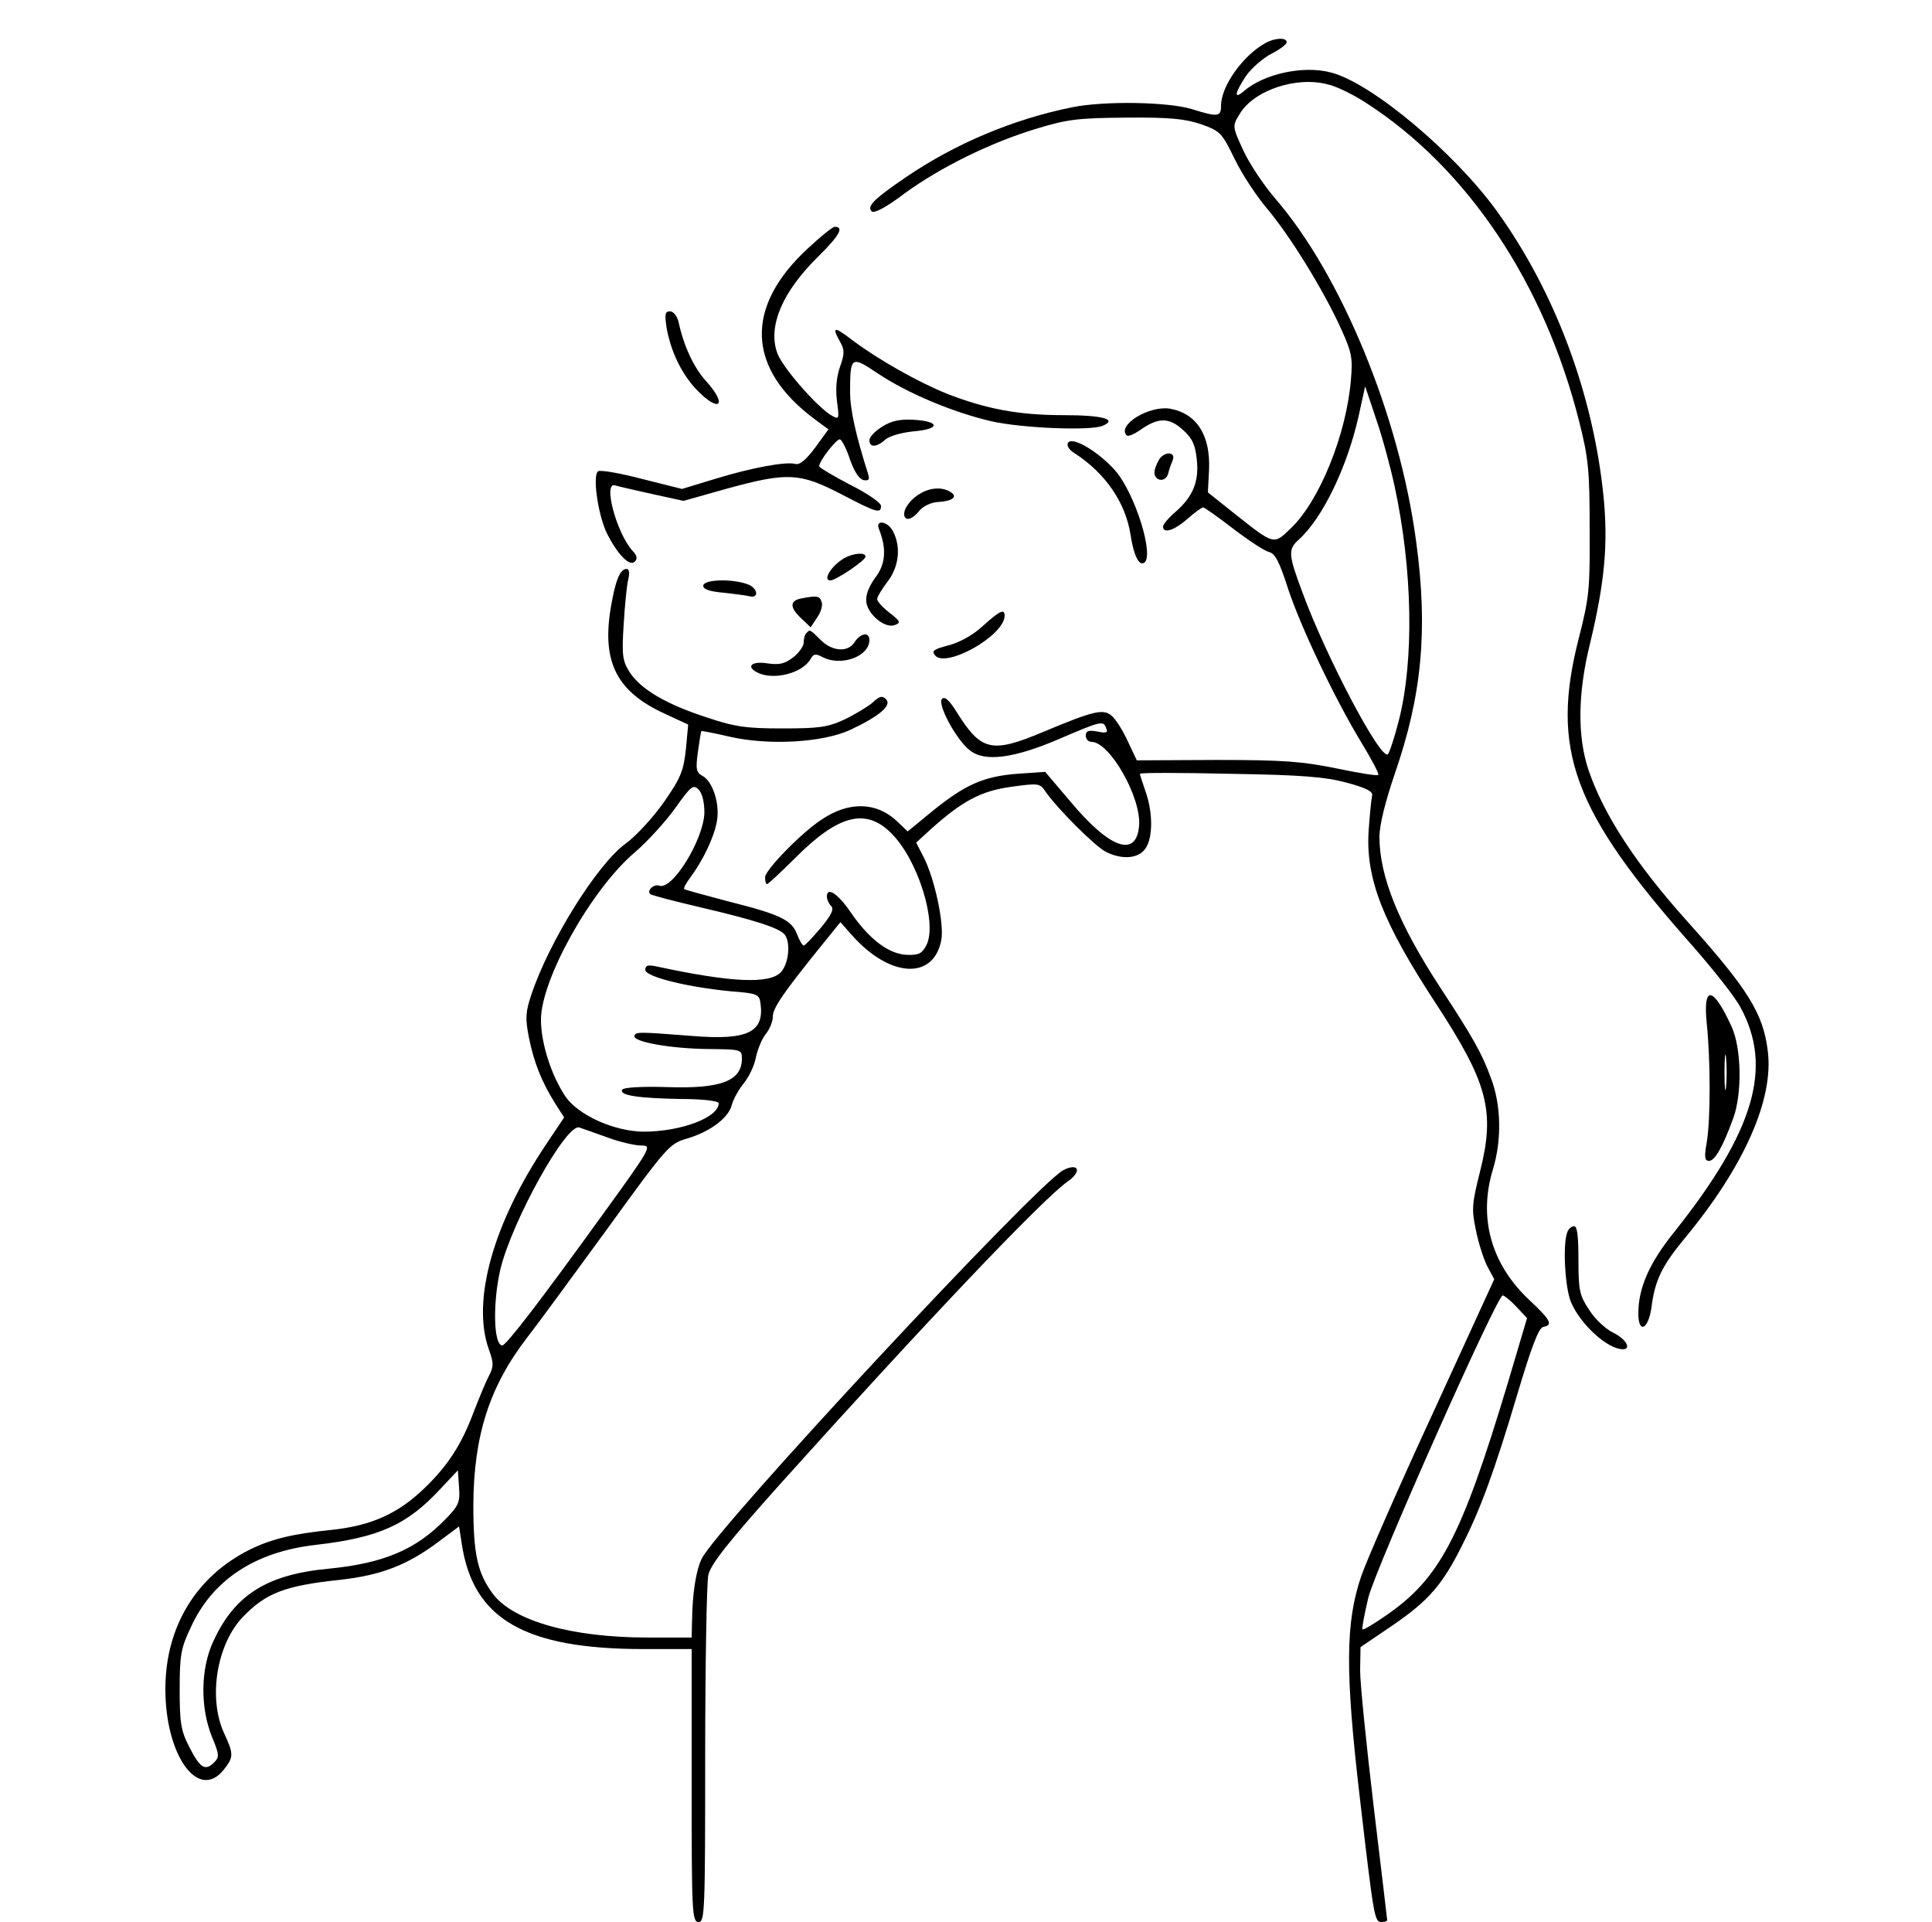 <svg width="192" height="191" viewBox="0 0 192 191" fill="none" xmlns="http://www.w3.org/2000/svg">
<g id="Untitled18_20250412200646 1">
<g id="Group">
<path id="Vector" d="M125.76 4.278C123.533 5.501 121.344 8.557 121.344 10.505C121.344 11.613 121.037 11.651 118.464 10.849C116.122 10.123 109.786 10.008 106.56 10.658C100.685 11.842 94.886 14.287 89.971 17.648C86.784 19.826 86.131 20.513 86.63 21.01C86.861 21.239 88.09 20.59 89.856 19.253C93.389 16.655 98.496 14.134 103.104 12.759C106.099 11.842 107.251 11.727 111.936 11.689C116.237 11.651 117.734 11.804 119.347 12.339C121.267 13.026 121.421 13.179 122.688 15.777C123.418 17.305 124.915 19.558 125.99 20.819C128.179 23.417 131.52 28.803 133.286 32.699C134.362 35.068 134.438 35.602 134.246 37.818C133.786 43.204 131.136 49.736 128.333 52.449C126.566 54.168 126.682 54.206 122.726 51.073L120.038 48.934L120.154 46.68C120.307 43.204 118.886 41.065 116.237 40.607C114.163 40.301 110.976 42.249 111.974 43.281C112.128 43.395 112.666 43.166 113.242 42.784C115.046 41.485 116.122 41.447 117.504 42.669C118.464 43.51 118.771 44.159 118.925 45.573C119.194 47.788 118.579 49.316 116.89 50.806C116.16 51.417 115.584 52.105 115.584 52.334C115.584 53.06 116.698 52.716 118.003 51.57C118.733 50.921 119.424 50.424 119.578 50.424C119.693 50.424 121.037 51.379 122.534 52.525C124.032 53.671 125.645 54.741 126.106 54.855C126.72 55.008 127.142 55.81 127.987 58.446C129.254 62.304 132.672 69.486 135.322 73.841C136.32 75.483 137.088 76.935 136.973 77.011C136.896 77.126 135.014 76.82 132.826 76.362C129.446 75.674 127.603 75.521 120.922 75.521L112.973 75.56L112.09 73.688C111.629 72.656 110.899 71.51 110.515 71.167C109.67 70.403 108.787 70.594 103.68 72.733C98.496 74.91 97.498 74.643 95.04 70.708C94.349 69.6 93.888 69.18 93.619 69.448C93.12 69.944 95.001 73.497 96.384 74.566C97.843 75.751 100.762 75.369 105.293 73.42C109.478 71.625 109.67 71.587 109.939 72.389C110.131 72.809 109.939 72.886 109.056 72.695C108.173 72.542 107.904 72.618 107.904 73.115C107.904 73.459 108.173 73.726 108.48 73.726C110.285 73.726 113.434 79.265 113.203 82.054C112.934 85.262 110.323 84.384 106.368 79.647L103.872 76.706L101.069 76.897C97.728 77.164 95.923 77.966 92.621 80.64L90.202 82.627L89.126 81.595C87.091 79.685 84.326 79.609 81.6 81.481C79.565 82.818 76.032 86.485 76.032 87.172C76.032 87.554 76.109 87.86 76.224 87.86C76.339 87.86 77.606 86.676 79.027 85.262C83.29 80.984 86.016 80.258 88.55 82.779C91.2 85.377 93.158 91.642 92.083 93.896C91.622 94.774 91.315 94.927 90.125 94.889C88.32 94.812 86.4 93.361 84.557 90.687C83.29 88.815 82.176 88.089 82.176 89.082C82.176 89.388 82.368 89.808 82.598 90.037C82.906 90.343 82.637 90.916 81.562 92.215C80.755 93.17 79.987 93.972 79.872 93.972C79.757 93.972 79.45 93.475 79.219 92.864C78.681 91.413 77.529 90.878 72.384 89.579C70.08 88.968 68.083 88.433 68.006 88.357C67.891 88.28 68.198 87.745 68.621 87.172C69.85 85.53 70.963 83.2 71.232 81.672C71.578 79.953 70.848 77.699 69.85 77.126C69.197 76.782 69.12 76.476 69.35 74.757C69.504 73.65 69.658 72.733 69.696 72.656C69.734 72.618 70.963 72.847 72.422 73.191C76.339 74.108 81.715 73.802 84.48 72.542C87.398 71.167 88.666 70.097 88.051 69.486C87.667 69.104 87.398 69.18 86.707 69.83C86.208 70.25 84.941 71.014 83.904 71.51C82.253 72.274 81.37 72.389 77.76 72.389C74.15 72.389 73.037 72.236 70.195 71.281C66.201 69.982 63.667 68.493 62.554 66.774C61.862 65.666 61.785 65.093 61.978 62.075C62.093 60.165 62.285 58.179 62.438 57.567C62.592 56.918 62.515 56.536 62.285 56.536C61.593 56.536 61.133 57.758 60.672 60.547C59.827 65.857 61.325 68.76 66.086 70.937L68.39 72.007L68.16 74.49C67.93 76.629 67.622 77.355 65.971 79.723C64.896 81.251 63.206 83.085 62.208 83.811C59.366 85.835 54.528 93.628 52.8 98.862C52.224 100.581 52.186 101.192 52.569 103.14C53.069 105.585 53.798 107.457 55.181 109.672L56.064 111.047L54.298 113.683C49.037 121.514 46.848 129.231 48.576 134.082C49.075 135.457 49.075 135.801 48.576 136.756C48.269 137.329 47.616 138.933 47.078 140.309C45.888 143.517 44.505 145.657 42.202 147.872C39.552 150.432 36.902 151.616 32.947 152.036C29.107 152.418 26.918 152.953 24.768 154.022C19.469 156.696 16.474 161.662 16.435 167.736C16.397 174.421 19.699 179.043 22.233 175.873C23.232 174.612 23.232 174.307 22.272 172.244C20.659 168.729 21.542 163.42 24.115 160.707C26.419 158.301 28.339 157.575 33.754 157.002C37.862 156.544 40.474 155.55 43.622 153.182L45.619 151.692L45.888 153.411C47.002 160.898 52.147 163.878 63.974 163.878H68.736V177.439C68.736 190.083 68.774 191 69.427 191C70.041 191 70.08 189.969 70.08 174.459C70.08 165.406 70.234 157.308 70.387 156.544C70.618 155.474 72.23 153.411 77.453 147.567C91.661 131.752 103.68 119.069 106.138 117.389C107.558 116.395 107.174 115.517 105.677 116.281C102.989 117.694 71.232 151.807 69.734 154.901C69.158 156.085 68.813 158.339 68.774 161.089L68.736 162.732H64.358C56.832 162.732 51.034 161.089 48.998 158.415C47.462 156.353 47.04 154.481 47.04 149.553C47.078 142.715 48.614 137.826 52.377 132.936C53.453 131.561 57.024 126.671 60.403 122.049C66.317 113.874 66.547 113.645 68.275 113.148C70.579 112.461 72.422 111.086 72.73 109.787C72.883 109.214 73.421 108.259 73.92 107.648C74.419 107.036 74.957 105.929 75.11 105.126C75.264 104.362 75.686 103.293 76.07 102.796C76.493 102.3 76.8 101.497 76.8 101.039C76.8 100.16 77.875 98.632 81.6 94.01L83.52 91.642L84.672 92.941C88.435 97.181 92.774 97.41 93.542 93.437C93.85 91.795 92.889 87.363 91.814 85.224L91.046 83.734L92.467 82.436C95.616 79.609 97.459 78.616 100.454 78.195C103.258 77.813 103.334 77.813 103.949 78.73C105.101 80.373 108.826 84.116 109.901 84.651C111.475 85.453 113.126 85.339 113.818 84.346C114.586 83.276 114.586 80.793 113.856 78.692C113.549 77.813 113.28 76.973 113.28 76.897C113.28 76.782 117.312 76.782 122.227 76.897C129.37 77.011 131.674 77.202 133.824 77.775C135.782 78.31 136.474 78.654 136.358 79.074C136.282 79.38 136.128 80.946 136.013 82.55C135.706 87.325 137.434 91.68 142.656 99.664C147.878 107.648 148.608 110.398 147.072 116.472C146.304 119.528 146.227 120.177 146.65 122.125C146.88 123.348 147.379 124.952 147.763 125.754L148.493 127.13L142.387 140.461C139.008 147.758 135.821 155.054 135.283 156.62C133.709 161.204 133.67 166.094 135.13 178.585C136.55 190.771 136.589 191 137.318 191C137.626 191 137.856 190.924 137.856 190.809C137.856 190.694 137.242 185.614 136.512 179.502C135.782 173.352 135.168 167.316 135.168 166.017L135.206 163.687L138.47 161.471C141.965 159.065 143.347 157.499 145.306 153.564C147.11 150.011 148.493 146.268 150.758 138.666C152.179 133.891 152.909 131.943 153.37 131.866C154.368 131.675 154.099 131.179 152.064 129.269C148.186 125.678 146.88 121.018 148.378 116.166C149.261 113.225 149.184 109.749 148.147 107.075C147.264 104.668 146.381 103.102 143.155 98.174C139.008 91.833 137.088 87.096 137.088 83.161C137.088 81.977 137.664 79.685 138.624 76.858C141.312 69.104 141.926 62.572 140.736 53.824C139.085 41.371 133.286 27.275 126.682 19.673C125.606 18.412 124.186 16.311 123.571 14.974C122.458 12.568 122.458 12.53 123.187 11.345C124.57 8.977 128.87 7.525 132.019 8.404C132.864 8.595 134.554 9.435 135.782 10.238C145.843 16.732 153.485 28.153 156.941 41.905C157.862 45.534 157.978 46.795 157.978 52.525C158.016 58.484 157.939 59.363 156.902 63.412C154.061 74.49 156.288 80.564 168.115 93.896C170.227 96.302 172.416 99.053 172.954 100.084C176.218 106.043 174.374 112.384 166.387 122.431C163.891 125.525 162.816 128.008 162.816 130.529C162.816 132.592 163.814 132.134 164.122 129.918C164.467 127.206 165.158 125.793 167.501 122.966C173.338 115.899 176.294 109.214 175.68 104.439C175.219 100.695 173.722 98.289 167.616 91.489C162.586 85.874 159.36 80.946 157.862 76.515C156.749 73.191 156.787 68.913 158.016 63.947C159.475 57.873 159.821 54.091 159.36 49.354C158.323 39.117 154.522 28.956 148.723 20.934C144.538 15.165 136.358 8.289 132.326 7.22C129.562 6.456 125.568 7.334 123.571 9.092C122.573 9.932 122.726 9.206 123.84 7.525C124.378 6.761 125.53 5.768 126.336 5.348C127.181 4.928 127.872 4.393 127.872 4.202C127.872 3.705 126.72 3.744 125.76 4.278ZM138.586 48.285C140.39 56.612 140.544 65.628 139.008 71.625C138.586 73.268 138.086 74.796 137.933 74.948C137.242 75.636 131.789 65.284 129.446 58.904C128.026 55.123 127.987 54.588 129.062 53.633C131.405 51.532 133.862 46.489 135.014 41.371L135.667 38.391L136.742 41.6C137.357 43.357 138.163 46.337 138.586 48.285ZM70.003 80.755C69.926 83.429 66.816 88.509 65.51 88.013C64.973 87.822 64.243 88.509 64.627 88.853C64.742 88.968 66.931 89.541 69.542 90.152C74.957 91.413 77.606 92.253 78.029 92.941C78.605 93.819 78.336 95.882 77.568 96.646C76.416 97.792 72.691 97.639 65.395 96.073C64.397 95.844 64.128 95.92 64.128 96.379C64.128 97.066 68.275 98.098 72.691 98.518C75.226 98.709 75.456 98.823 75.571 99.664C75.993 102.567 74.342 103.407 68.774 102.949C63.398 102.529 63.168 102.529 63.053 102.949C62.861 103.522 66.624 104.21 70.387 104.248C73.651 104.286 73.728 104.286 73.728 105.203C73.728 107.418 71.654 108.221 66.24 108.03C63.706 107.953 61.939 108.068 61.824 108.297C61.555 108.87 63.475 109.137 67.699 109.214C69.773 109.214 71.424 109.405 71.424 109.634C71.424 111.047 67.699 112.461 63.936 112.461C61.017 112.423 57.446 110.818 56.179 108.946C54.758 106.807 53.76 103.637 53.76 101.345C53.76 97.334 58.714 88.471 63.014 84.766C64.282 83.696 66.125 81.672 67.085 80.335C68.659 78.119 68.889 77.928 69.427 78.463C69.773 78.807 70.003 79.685 70.003 80.755ZM60.365 113.034C61.593 113.492 63.091 113.836 63.706 113.836C64.819 113.836 64.781 113.951 59.827 120.788C53.76 129.192 50.304 133.7 49.92 133.7C49.037 133.7 48.96 129.422 49.728 126.136C50.88 121.361 56.256 111.659 57.562 112.041C57.907 112.155 59.174 112.614 60.365 113.034ZM150.682 129.842L151.757 130.988L149.798 137.596C145.19 152.876 143.078 156.887 137.664 160.593C136.512 161.395 135.475 162.006 135.398 161.93C135.322 161.853 135.59 160.44 135.974 158.797C136.666 155.932 148.762 128.734 149.338 128.734C149.491 128.734 150.106 129.231 150.682 129.842ZM44.275 150.966C41.318 154.022 38.093 155.359 32.64 155.894C26.534 156.467 23.309 158.492 21.197 163.114C19.93 165.826 19.891 169.646 21.043 172.549C21.811 174.383 21.811 174.612 21.273 175.147C20.39 176.026 19.891 175.72 18.816 173.619C17.971 171.976 17.856 171.212 17.856 167.889C17.856 164.489 17.971 163.802 18.97 161.701C21.12 157.002 25.344 154.213 31.373 153.526C37.67 152.8 40.474 151.539 43.814 147.91L45.504 146.115L45.619 147.796C45.734 149.286 45.581 149.629 44.275 150.966Z" fill="black"/>
<path id="Vector_2" d="M80.294 24.677C73.959 30.522 74.189 36.634 80.986 41.676L82.33 42.669L81.024 44.465C80.141 45.649 79.488 46.222 79.066 46.108C78.106 45.84 74.65 46.489 71.04 47.597L67.776 48.59L63.821 47.597C61.632 47.024 59.674 46.681 59.443 46.833C58.867 47.215 59.405 51.074 60.288 52.945C61.325 55.046 62.554 56.345 63.091 55.81C63.36 55.543 63.322 55.199 62.861 54.741C61.248 52.945 59.866 47.75 61.171 48.247C61.402 48.323 63.053 48.705 64.781 49.087L67.93 49.775L72.269 48.552C78.259 46.91 79.488 46.986 83.558 49.087C87.13 50.959 87.552 51.074 87.552 50.271C87.552 49.966 86.17 49.011 84.48 48.17C82.79 47.292 81.408 46.451 81.408 46.337C81.408 45.802 83.174 43.548 83.482 43.663C83.674 43.739 84.135 44.618 84.48 45.687C84.903 46.871 85.363 47.597 85.824 47.712C86.323 47.788 86.439 47.674 86.285 47.139C85.056 43.281 84.48 40.721 84.48 38.926C84.48 35.411 84.595 35.335 87.207 37.092C90.163 39.079 94.733 40.989 98.534 41.867C101.606 42.555 108.288 42.822 109.555 42.326C111.13 41.676 109.594 41.256 105.677 41.256C101.222 41.256 97.997 40.645 94.08 39.117C91.239 37.971 87.245 35.717 84.71 33.807C82.867 32.394 82.637 32.432 83.482 33.96C83.942 34.762 83.942 35.144 83.482 36.443C83.136 37.436 83.021 38.582 83.174 39.843C83.405 41.6 83.405 41.715 82.714 41.333C81.293 40.569 77.683 36.443 77.222 35.029C76.301 32.355 77.799 28.918 81.37 25.441C83.443 23.378 83.904 22.538 82.944 22.538C82.752 22.538 81.562 23.493 80.294 24.677Z" fill="black"/>
<path id="Vector_3" d="M66.24 32.546C66.662 34.915 67.699 37.092 69.197 38.697C71.501 41.103 72.384 40.301 70.118 37.818C68.928 36.481 67.93 34.342 67.43 31.973C67.277 31.4 66.931 30.942 66.585 30.942C66.086 30.942 66.048 31.209 66.24 32.546Z" fill="black"/>
<path id="Vector_4" d="M87.667 42.402C86.976 42.822 86.4 43.433 86.4 43.739C86.4 44.503 87.129 44.465 88.013 43.663C88.435 43.319 89.626 42.975 90.854 42.86C93.466 42.631 93.427 41.867 90.778 41.714C89.433 41.638 88.55 41.829 87.667 42.402Z" fill="black"/>
<path id="Vector_5" d="M106.137 44.006C105.984 44.274 106.214 44.694 106.79 45.038C109.901 47.062 111.859 49.965 112.358 53.174C112.665 55.199 113.203 56.269 113.702 55.925C114.739 55.275 112.819 49.049 110.822 46.757C109.209 44.923 106.56 43.319 106.137 44.006Z" fill="black"/>
<path id="Vector_6" d="M115.277 45.534C115.085 45.802 114.816 46.375 114.739 46.795C114.586 47.75 115.776 48.056 116.083 47.101C116.16 46.719 116.39 46.107 116.544 45.725C116.851 44.961 115.891 44.809 115.277 45.534Z" fill="black"/>
<path id="Vector_7" d="M91.584 48.972C90.624 49.469 89.856 50.424 89.856 51.073C89.856 51.837 90.624 51.684 91.354 50.768C91.738 50.309 92.506 49.927 93.197 49.889C94.656 49.813 95.232 49.354 94.464 48.896C93.696 48.399 92.544 48.438 91.584 48.972Z" fill="black"/>
<path id="Vector_8" d="M87.36 52.601C88.128 54.55 88.013 56.078 86.976 57.415C86.323 58.331 86.016 59.134 86.093 59.821C86.246 61.082 87.974 62.495 88.934 62.113C89.549 61.884 89.472 61.731 88.397 60.891C87.705 60.356 87.168 59.745 87.168 59.554C87.168 59.325 87.629 58.561 88.205 57.797C89.357 56.307 89.549 54.32 88.742 52.792C88.205 51.761 86.937 51.608 87.36 52.601Z" fill="black"/>
<path id="Vector_9" d="M83.904 55.467C82.637 56.192 81.715 57.682 82.522 57.682C83.059 57.682 86.016 55.696 86.016 55.314C86.016 54.855 84.787 54.97 83.904 55.467Z" fill="black"/>
<path id="Vector_10" d="M69.888 58.217C69.888 58.56 70.541 58.79 71.923 58.904C72.998 59.019 74.15 59.172 74.457 59.248C75.456 59.516 75.341 58.446 74.304 58.064C72.768 57.491 69.888 57.567 69.888 58.217Z" fill="black"/>
<path id="Vector_11" d="M79.603 59.477C78.451 59.706 78.49 60.394 79.641 61.464L80.563 62.342L81.216 61.349C81.6 60.814 81.792 60.089 81.638 59.783C81.446 59.21 81.177 59.172 79.603 59.477Z" fill="black"/>
<path id="Vector_12" d="M97.651 62.228C96.653 63.145 95.309 63.87 94.234 64.138C92.813 64.52 92.544 64.673 92.928 65.131C94.003 66.43 99.802 63.183 99.84 61.197C99.84 60.471 99.379 60.662 97.651 62.228Z" fill="black"/>
<path id="Vector_13" d="M80.141 62.915C79.987 63.03 79.872 63.45 79.872 63.832C79.872 64.214 79.411 64.864 78.835 65.322C77.99 65.971 77.453 66.086 76.339 65.933C74.765 65.666 74.073 66.201 75.225 66.812C76.8 67.652 79.757 66.926 80.563 65.475C80.832 64.978 81.062 64.94 81.715 65.284C83.558 66.277 86.4 65.246 86.4 63.603C86.4 62.763 85.517 62.915 84.941 63.794C84.288 64.864 82.713 64.749 81.561 63.603C80.486 62.533 80.486 62.533 80.141 62.915Z" fill="black"/>
<path id="Vector_14" d="M169.613 101.688C169.997 105.356 169.997 111.277 169.613 113.53C169.344 115.02 169.421 115.364 169.843 115.364C170.419 115.364 171.226 113.951 172.262 111.086C173.146 108.641 173.069 104.133 172.07 101.994C170.227 97.983 169.229 97.868 169.613 101.688ZM171.533 107.991C171.456 108.794 171.379 108.144 171.379 106.578C171.379 105.012 171.456 104.362 171.533 105.126C171.61 105.929 171.61 107.227 171.533 107.991Z" fill="black"/>
<path id="Vector_15" d="M155.75 122.469C155.29 123.653 155.52 128.008 156.134 129.422C157.056 131.599 159.744 134.082 161.28 134.082C162.163 134.082 161.587 133.051 160.32 132.439C159.59 132.096 158.515 131.102 157.939 130.186C156.979 128.734 156.864 128.276 156.864 125.22C156.864 122.889 156.749 121.858 156.442 121.858C156.173 121.858 155.866 122.125 155.75 122.469Z" fill="black"/>
</g>
</g>
</svg>
